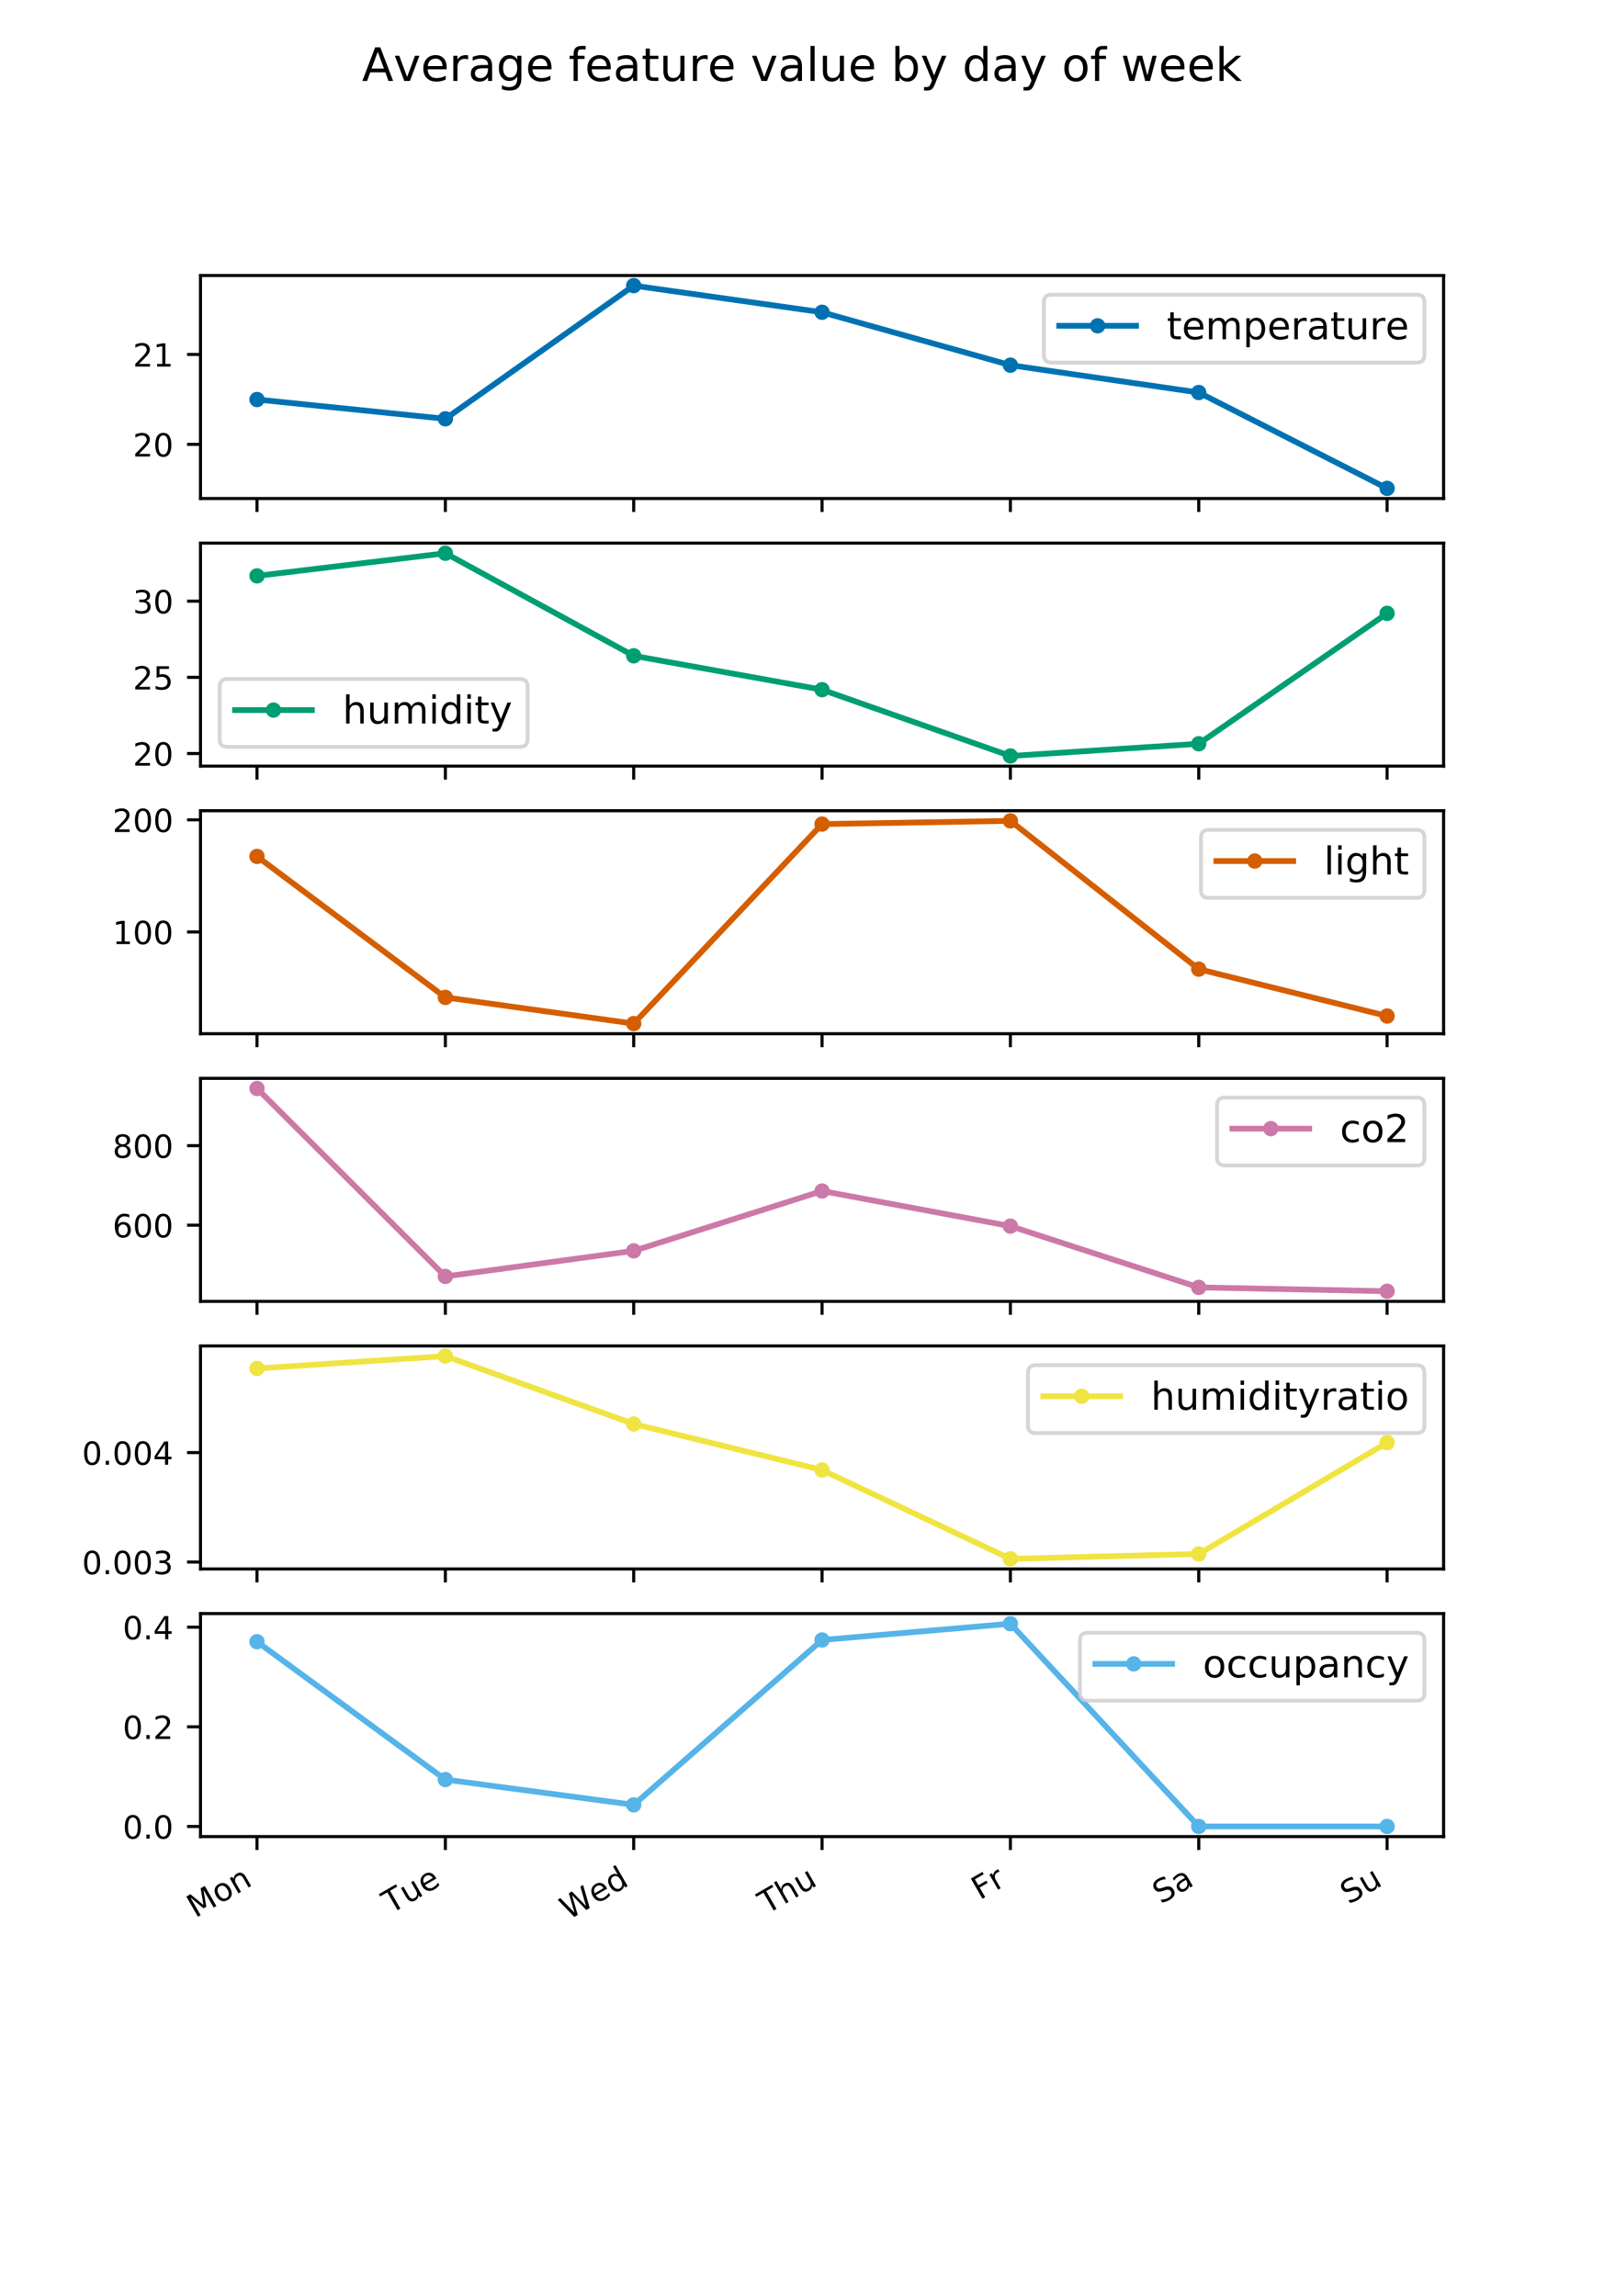 <?xml version="1.0" encoding="utf-8" standalone="no"?>
<!DOCTYPE svg PUBLIC "-//W3C//DTD SVG 1.1//EN"
  "http://www.w3.org/Graphics/SVG/1.1/DTD/svg11.dtd">
<!-- Created with matplotlib (https://matplotlib.org/) -->
<svg height="597.6pt" version="1.1" viewBox="0 0 417.6 597.6" width="417.6pt" xmlns="http://www.w3.org/2000/svg" xmlns:xlink="http://www.w3.org/1999/xlink">
 <defs>
  <style type="text/css">
*{stroke-linecap:butt;stroke-linejoin:round;}
  </style>
 </defs>
 <g id="figure_1">
  <g id="patch_1">
   <path d="M 0 597.6 
L 417.6 597.6 
L 417.6 0 
L 0 0 
z
" style="fill:#ffffff;"/>
  </g>
  <g id="axes_1">
   <g id="patch_2">
    <path d="M 52.2 129.765 
L 375.84 129.765 
L 375.84 71.712 
L 52.2 71.712 
z
" style="fill:#ffffff;"/>
   </g>
   <g id="matplotlib.axis_1">
    <g id="xtick_1">
     <g id="line2d_1">
      <defs>
       <path d="M 0 0 
L 0 3.5 
" id="m677f6c0aed" style="stroke:#000000;stroke-width:0.8;"/>
      </defs>
      <g>
       <use style="stroke:#000000;stroke-width:0.8;" x="66.911" xlink:href="#m677f6c0aed" y="129.765"/>
      </g>
     </g>
    </g>
    <g id="xtick_2">
     <g id="line2d_2">
      <g>
       <use style="stroke:#000000;stroke-width:0.8;" x="115.947" xlink:href="#m677f6c0aed" y="129.765"/>
      </g>
     </g>
    </g>
    <g id="xtick_3">
     <g id="line2d_3">
      <g>
       <use style="stroke:#000000;stroke-width:0.8;" x="164.984" xlink:href="#m677f6c0aed" y="129.765"/>
      </g>
     </g>
    </g>
    <g id="xtick_4">
     <g id="line2d_4">
      <g>
       <use style="stroke:#000000;stroke-width:0.8;" x="214.02" xlink:href="#m677f6c0aed" y="129.765"/>
      </g>
     </g>
    </g>
    <g id="xtick_5">
     <g id="line2d_5">
      <g>
       <use style="stroke:#000000;stroke-width:0.8;" x="263.056" xlink:href="#m677f6c0aed" y="129.765"/>
      </g>
     </g>
    </g>
    <g id="xtick_6">
     <g id="line2d_6">
      <g>
       <use style="stroke:#000000;stroke-width:0.8;" x="312.093" xlink:href="#m677f6c0aed" y="129.765"/>
      </g>
     </g>
    </g>
    <g id="xtick_7">
     <g id="line2d_7">
      <g>
       <use style="stroke:#000000;stroke-width:0.8;" x="361.129" xlink:href="#m677f6c0aed" y="129.765"/>
      </g>
     </g>
    </g>
   </g>
   <g id="matplotlib.axis_2">
    <g id="ytick_1">
     <g id="line2d_8">
      <defs>
       <path d="M 0 0 
L -3.5 0 
" id="mda13f89765" style="stroke:#000000;stroke-width:0.8;"/>
      </defs>
      <g>
       <use style="stroke:#000000;stroke-width:0.8;" x="52.2" xlink:href="#mda13f89765" y="115.671"/>
      </g>
     </g>
     <g id="text_1">
      <!-- 20 -->
      <defs>
       <path d="M 19.188 8.297 
L 53.609 8.297 
L 53.609 0 
L 7.328 0 
L 7.328 8.297 
Q 12.938 14.109 22.625 23.891 
Q 32.328 33.688 34.812 36.531 
Q 39.547 41.844 41.422 45.531 
Q 43.312 49.219 43.312 52.781 
Q 43.312 58.594 39.234 62.25 
Q 35.156 65.922 28.609 65.922 
Q 23.969 65.922 18.812 64.312 
Q 13.672 62.703 7.812 59.422 
L 7.812 69.391 
Q 13.766 71.781 18.938 73 
Q 24.125 74.219 28.422 74.219 
Q 39.75 74.219 46.484 68.547 
Q 53.219 62.891 53.219 53.422 
Q 53.219 48.922 51.531 44.891 
Q 49.859 40.875 45.406 35.406 
Q 44.188 33.984 37.641 27.219 
Q 31.109 20.453 19.188 8.297 
z
" id="DejaVuSans-50"/>
       <path d="M 31.781 66.406 
Q 24.172 66.406 20.328 58.906 
Q 16.5 51.422 16.5 36.375 
Q 16.5 21.391 20.328 13.891 
Q 24.172 6.391 31.781 6.391 
Q 39.453 6.391 43.281 13.891 
Q 47.125 21.391 47.125 36.375 
Q 47.125 51.422 43.281 58.906 
Q 39.453 66.406 31.781 66.406 
z
M 31.781 74.219 
Q 44.047 74.219 50.516 64.516 
Q 56.984 54.828 56.984 36.375 
Q 56.984 17.969 50.516 8.266 
Q 44.047 -1.422 31.781 -1.422 
Q 19.531 -1.422 13.062 8.266 
Q 6.594 17.969 6.594 36.375 
Q 6.594 54.828 13.062 64.516 
Q 19.531 74.219 31.781 74.219 
z
" id="DejaVuSans-48"/>
      </defs>
      <g transform="translate(34.6 118.836)scale(0.083 -0.083)">
       <use xlink:href="#DejaVuSans-50"/>
       <use x="63.623" xlink:href="#DejaVuSans-48"/>
      </g>
     </g>
    </g>
    <g id="ytick_2">
     <g id="line2d_9">
      <g>
       <use style="stroke:#000000;stroke-width:0.8;" x="52.2" xlink:href="#mda13f89765" y="92.264"/>
      </g>
     </g>
     <g id="text_2">
      <!-- 21 -->
      <defs>
       <path d="M 12.406 8.297 
L 28.516 8.297 
L 28.516 63.922 
L 10.984 60.406 
L 10.984 69.391 
L 28.422 72.906 
L 38.281 72.906 
L 38.281 8.297 
L 54.391 8.297 
L 54.391 0 
L 12.406 0 
z
" id="DejaVuSans-49"/>
      </defs>
      <g transform="translate(34.6 95.428)scale(0.083 -0.083)">
       <use xlink:href="#DejaVuSans-50"/>
       <use x="63.623" xlink:href="#DejaVuSans-49"/>
      </g>
     </g>
    </g>
   </g>
   <g id="line2d_10">
    <path clip-path="url(#pba7da2d771)" d="M 66.911 104.001 
L 115.947 109.024 
L 164.984 74.351 
L 214.02 81.284 
L 263.056 95.061 
L 312.093 102.176 
L 361.129 127.126 
" style="fill:none;stroke:#0072b2;stroke-linecap:square;stroke-width:1.5;"/>
    <defs>
     <path d="M 0 1.5 
C 0.398 1.5 0.779 1.342 1.061 1.061 
C 1.342 0.779 1.5 0.398 1.5 0 
C 1.5 -0.398 1.342 -0.779 1.061 -1.061 
C 0.779 -1.342 0.398 -1.5 0 -1.5 
C -0.398 -1.5 -0.779 -1.342 -1.061 -1.061 
C -1.342 -0.779 -1.5 -0.398 -1.5 0 
C -1.5 0.398 -1.342 0.779 -1.061 1.061 
C -0.779 1.342 -0.398 1.5 0 1.5 
z
" id="mc511200781" style="stroke:#0072b2;"/>
    </defs>
    <g clip-path="url(#pba7da2d771)">
     <use style="fill:#0072b2;stroke:#0072b2;" x="66.911" xlink:href="#mc511200781" y="104.001"/>
     <use style="fill:#0072b2;stroke:#0072b2;" x="115.947" xlink:href="#mc511200781" y="109.024"/>
     <use style="fill:#0072b2;stroke:#0072b2;" x="164.984" xlink:href="#mc511200781" y="74.351"/>
     <use style="fill:#0072b2;stroke:#0072b2;" x="214.02" xlink:href="#mc511200781" y="81.284"/>
     <use style="fill:#0072b2;stroke:#0072b2;" x="263.056" xlink:href="#mc511200781" y="95.061"/>
     <use style="fill:#0072b2;stroke:#0072b2;" x="312.093" xlink:href="#mc511200781" y="102.176"/>
     <use style="fill:#0072b2;stroke:#0072b2;" x="361.129" xlink:href="#mc511200781" y="127.126"/>
    </g>
   </g>
   <g id="patch_3">
    <path d="M 52.2 129.765 
L 52.2 71.712 
" style="fill:none;stroke:#000000;stroke-linecap:square;stroke-linejoin:miter;stroke-width:0.8;"/>
   </g>
   <g id="patch_4">
    <path d="M 375.84 129.765 
L 375.84 71.712 
" style="fill:none;stroke:#000000;stroke-linecap:square;stroke-linejoin:miter;stroke-width:0.8;"/>
   </g>
   <g id="patch_5">
    <path d="M 52.2 129.765 
L 375.84 129.765 
" style="fill:none;stroke:#000000;stroke-linecap:square;stroke-linejoin:miter;stroke-width:0.8;"/>
   </g>
   <g id="patch_6">
    <path d="M 52.2 71.712 
L 375.84 71.712 
" style="fill:none;stroke:#000000;stroke-linecap:square;stroke-linejoin:miter;stroke-width:0.8;"/>
   </g>
   <g id="legend_1">
    <g id="patch_7">
     <path d="M 273.767 94.39 
L 368.84 94.39 
Q 370.84 94.39 370.84 92.39 
L 370.84 78.712 
Q 370.84 76.712 368.84 76.712 
L 273.767 76.712 
Q 271.767 76.712 271.767 78.712 
L 271.767 92.39 
Q 271.767 94.39 273.767 94.39 
z
" style="fill:#ffffff;opacity:0.8;stroke:#cccccc;stroke-linejoin:miter;"/>
    </g>
    <g id="line2d_11">
     <path d="M 275.767 84.81 
L 295.767 84.81 
" style="fill:none;stroke:#0072b2;stroke-linecap:square;stroke-width:1.5;"/>
    </g>
    <g id="line2d_12">
     <g>
      <use style="fill:#0072b2;stroke:#0072b2;" x="285.767" xlink:href="#mc511200781" y="84.81"/>
     </g>
    </g>
    <g id="text_3">
     <!-- temperature -->
     <defs>
      <path d="M 18.312 70.219 
L 18.312 54.688 
L 36.812 54.688 
L 36.812 47.703 
L 18.312 47.703 
L 18.312 18.016 
Q 18.312 11.328 20.141 9.422 
Q 21.969 7.516 27.594 7.516 
L 36.812 7.516 
L 36.812 0 
L 27.594 0 
Q 17.188 0 13.234 3.875 
Q 9.281 7.766 9.281 18.016 
L 9.281 47.703 
L 2.688 47.703 
L 2.688 54.688 
L 9.281 54.688 
L 9.281 70.219 
z
" id="DejaVuSans-116"/>
      <path d="M 56.203 29.594 
L 56.203 25.203 
L 14.891 25.203 
Q 15.484 15.922 20.484 11.062 
Q 25.484 6.203 34.422 6.203 
Q 39.594 6.203 44.453 7.469 
Q 49.312 8.734 54.109 11.281 
L 54.109 2.781 
Q 49.266 0.734 44.188 -0.344 
Q 39.109 -1.422 33.891 -1.422 
Q 20.797 -1.422 13.156 6.188 
Q 5.516 13.812 5.516 26.812 
Q 5.516 40.234 12.766 48.109 
Q 20.016 56 32.328 56 
Q 43.359 56 49.781 48.891 
Q 56.203 41.797 56.203 29.594 
z
M 47.219 32.234 
Q 47.125 39.594 43.094 43.984 
Q 39.062 48.391 32.422 48.391 
Q 24.906 48.391 20.391 44.141 
Q 15.875 39.891 15.188 32.172 
z
" id="DejaVuSans-101"/>
      <path d="M 52 44.188 
Q 55.375 50.25 60.062 53.125 
Q 64.75 56 71.094 56 
Q 79.641 56 84.281 50.016 
Q 88.922 44.047 88.922 33.016 
L 88.922 0 
L 79.891 0 
L 79.891 32.719 
Q 79.891 40.578 77.094 44.375 
Q 74.312 48.188 68.609 48.188 
Q 61.625 48.188 57.562 43.547 
Q 53.516 38.922 53.516 30.906 
L 53.516 0 
L 44.484 0 
L 44.484 32.719 
Q 44.484 40.625 41.703 44.406 
Q 38.922 48.188 33.109 48.188 
Q 26.219 48.188 22.156 43.531 
Q 18.109 38.875 18.109 30.906 
L 18.109 0 
L 9.078 0 
L 9.078 54.688 
L 18.109 54.688 
L 18.109 46.188 
Q 21.188 51.219 25.484 53.609 
Q 29.781 56 35.688 56 
Q 41.656 56 45.828 52.969 
Q 50 49.953 52 44.188 
z
" id="DejaVuSans-109"/>
      <path d="M 18.109 8.203 
L 18.109 -20.797 
L 9.078 -20.797 
L 9.078 54.688 
L 18.109 54.688 
L 18.109 46.391 
Q 20.953 51.266 25.266 53.625 
Q 29.594 56 35.594 56 
Q 45.562 56 51.781 48.094 
Q 58.016 40.188 58.016 27.297 
Q 58.016 14.406 51.781 6.484 
Q 45.562 -1.422 35.594 -1.422 
Q 29.594 -1.422 25.266 0.953 
Q 20.953 3.328 18.109 8.203 
z
M 48.688 27.297 
Q 48.688 37.203 44.609 42.844 
Q 40.531 48.484 33.406 48.484 
Q 26.266 48.484 22.188 42.844 
Q 18.109 37.203 18.109 27.297 
Q 18.109 17.391 22.188 11.75 
Q 26.266 6.109 33.406 6.109 
Q 40.531 6.109 44.609 11.75 
Q 48.688 17.391 48.688 27.297 
z
" id="DejaVuSans-112"/>
      <path d="M 41.109 46.297 
Q 39.594 47.172 37.812 47.578 
Q 36.031 48 33.891 48 
Q 26.266 48 22.188 43.047 
Q 18.109 38.094 18.109 28.812 
L 18.109 0 
L 9.078 0 
L 9.078 54.688 
L 18.109 54.688 
L 18.109 46.188 
Q 20.953 51.172 25.484 53.578 
Q 30.031 56 36.531 56 
Q 37.453 56 38.578 55.875 
Q 39.703 55.766 41.062 55.516 
z
" id="DejaVuSans-114"/>
      <path d="M 34.281 27.484 
Q 23.391 27.484 19.188 25 
Q 14.984 22.516 14.984 16.5 
Q 14.984 11.719 18.141 8.906 
Q 21.297 6.109 26.703 6.109 
Q 34.188 6.109 38.703 11.406 
Q 43.219 16.703 43.219 25.484 
L 43.219 27.484 
z
M 52.203 31.203 
L 52.203 0 
L 43.219 0 
L 43.219 8.297 
Q 40.141 3.328 35.547 0.953 
Q 30.953 -1.422 24.312 -1.422 
Q 15.922 -1.422 10.953 3.297 
Q 6 8.016 6 15.922 
Q 6 25.141 12.172 29.828 
Q 18.359 34.516 30.609 34.516 
L 43.219 34.516 
L 43.219 35.406 
Q 43.219 41.609 39.141 45 
Q 35.062 48.391 27.688 48.391 
Q 23 48.391 18.547 47.266 
Q 14.109 46.141 10.016 43.891 
L 10.016 52.203 
Q 14.938 54.109 19.578 55.047 
Q 24.219 56 28.609 56 
Q 40.484 56 46.344 49.844 
Q 52.203 43.703 52.203 31.203 
z
" id="DejaVuSans-97"/>
      <path d="M 8.5 21.578 
L 8.5 54.688 
L 17.484 54.688 
L 17.484 21.922 
Q 17.484 14.156 20.5 10.266 
Q 23.531 6.391 29.594 6.391 
Q 36.859 6.391 41.078 11.031 
Q 45.312 15.672 45.312 23.688 
L 45.312 54.688 
L 54.297 54.688 
L 54.297 0 
L 45.312 0 
L 45.312 8.406 
Q 42.047 3.422 37.719 1 
Q 33.406 -1.422 27.688 -1.422 
Q 18.266 -1.422 13.375 4.438 
Q 8.5 10.297 8.5 21.578 
z
M 31.109 56 
z
" id="DejaVuSans-117"/>
     </defs>
     <g transform="translate(303.767 88.31)scale(0.1 -0.1)">
      <use xlink:href="#DejaVuSans-116"/>
      <use x="39.209" xlink:href="#DejaVuSans-101"/>
      <use x="100.732" xlink:href="#DejaVuSans-109"/>
      <use x="198.145" xlink:href="#DejaVuSans-112"/>
      <use x="261.621" xlink:href="#DejaVuSans-101"/>
      <use x="323.145" xlink:href="#DejaVuSans-114"/>
      <use x="364.258" xlink:href="#DejaVuSans-97"/>
      <use x="425.537" xlink:href="#DejaVuSans-116"/>
      <use x="464.746" xlink:href="#DejaVuSans-117"/>
      <use x="528.125" xlink:href="#DejaVuSans-114"/>
      <use x="569.207" xlink:href="#DejaVuSans-101"/>
     </g>
    </g>
   </g>
  </g>
  <g id="axes_2">
   <g id="patch_8">
    <path d="M 52.2 199.428 
L 375.84 199.428 
L 375.84 141.375 
L 52.2 141.375 
z
" style="fill:#ffffff;"/>
   </g>
   <g id="matplotlib.axis_3">
    <g id="xtick_8">
     <g id="line2d_13">
      <g>
       <use style="stroke:#000000;stroke-width:0.8;" x="66.911" xlink:href="#m677f6c0aed" y="199.428"/>
      </g>
     </g>
    </g>
    <g id="xtick_9">
     <g id="line2d_14">
      <g>
       <use style="stroke:#000000;stroke-width:0.8;" x="115.947" xlink:href="#m677f6c0aed" y="199.428"/>
      </g>
     </g>
    </g>
    <g id="xtick_10">
     <g id="line2d_15">
      <g>
       <use style="stroke:#000000;stroke-width:0.8;" x="164.984" xlink:href="#m677f6c0aed" y="199.428"/>
      </g>
     </g>
    </g>
    <g id="xtick_11">
     <g id="line2d_16">
      <g>
       <use style="stroke:#000000;stroke-width:0.8;" x="214.02" xlink:href="#m677f6c0aed" y="199.428"/>
      </g>
     </g>
    </g>
    <g id="xtick_12">
     <g id="line2d_17">
      <g>
       <use style="stroke:#000000;stroke-width:0.8;" x="263.056" xlink:href="#m677f6c0aed" y="199.428"/>
      </g>
     </g>
    </g>
    <g id="xtick_13">
     <g id="line2d_18">
      <g>
       <use style="stroke:#000000;stroke-width:0.8;" x="312.093" xlink:href="#m677f6c0aed" y="199.428"/>
      </g>
     </g>
    </g>
    <g id="xtick_14">
     <g id="line2d_19">
      <g>
       <use style="stroke:#000000;stroke-width:0.8;" x="361.129" xlink:href="#m677f6c0aed" y="199.428"/>
      </g>
     </g>
    </g>
   </g>
   <g id="matplotlib.axis_4">
    <g id="ytick_3">
     <g id="line2d_20">
      <g>
       <use style="stroke:#000000;stroke-width:0.8;" x="52.2" xlink:href="#mda13f89765" y="196.147"/>
      </g>
     </g>
     <g id="text_4">
      <!-- 20 -->
      <g transform="translate(34.6 199.312)scale(0.083 -0.083)">
       <use xlink:href="#DejaVuSans-50"/>
       <use x="63.623" xlink:href="#DejaVuSans-48"/>
      </g>
     </g>
    </g>
    <g id="ytick_4">
     <g id="line2d_21">
      <g>
       <use style="stroke:#000000;stroke-width:0.8;" x="52.2" xlink:href="#mda13f89765" y="176.319"/>
      </g>
     </g>
     <g id="text_5">
      <!-- 25 -->
      <defs>
       <path d="M 10.797 72.906 
L 49.516 72.906 
L 49.516 64.594 
L 19.828 64.594 
L 19.828 46.734 
Q 21.969 47.469 24.109 47.828 
Q 26.266 48.188 28.422 48.188 
Q 40.625 48.188 47.75 41.5 
Q 54.891 34.812 54.891 23.391 
Q 54.891 11.625 47.562 5.094 
Q 40.234 -1.422 26.906 -1.422 
Q 22.312 -1.422 17.547 -0.641 
Q 12.797 0.141 7.719 1.703 
L 7.719 11.625 
Q 12.109 9.234 16.797 8.062 
Q 21.484 6.891 26.703 6.891 
Q 35.156 6.891 40.078 11.328 
Q 45.016 15.766 45.016 23.391 
Q 45.016 31 40.078 35.438 
Q 35.156 39.891 26.703 39.891 
Q 22.75 39.891 18.812 39.016 
Q 14.891 38.141 10.797 36.281 
z
" id="DejaVuSans-53"/>
      </defs>
      <g transform="translate(34.6 179.484)scale(0.083 -0.083)">
       <use xlink:href="#DejaVuSans-50"/>
       <use x="63.623" xlink:href="#DejaVuSans-53"/>
      </g>
     </g>
    </g>
    <g id="ytick_5">
     <g id="line2d_22">
      <g>
       <use style="stroke:#000000;stroke-width:0.8;" x="52.2" xlink:href="#mda13f89765" y="156.492"/>
      </g>
     </g>
     <g id="text_6">
      <!-- 30 -->
      <defs>
       <path d="M 40.578 39.312 
Q 47.656 37.797 51.625 33 
Q 55.609 28.219 55.609 21.188 
Q 55.609 10.406 48.188 4.484 
Q 40.766 -1.422 27.094 -1.422 
Q 22.516 -1.422 17.656 -0.516 
Q 12.797 0.391 7.625 2.203 
L 7.625 11.719 
Q 11.719 9.328 16.594 8.109 
Q 21.484 6.891 26.812 6.891 
Q 36.078 6.891 40.938 10.547 
Q 45.797 14.203 45.797 21.188 
Q 45.797 27.641 41.281 31.266 
Q 36.766 34.906 28.719 34.906 
L 20.219 34.906 
L 20.219 43.016 
L 29.109 43.016 
Q 36.375 43.016 40.234 45.922 
Q 44.094 48.828 44.094 54.297 
Q 44.094 59.906 40.109 62.906 
Q 36.141 65.922 28.719 65.922 
Q 24.656 65.922 20.016 65.031 
Q 15.375 64.156 9.812 62.312 
L 9.812 71.094 
Q 15.438 72.656 20.344 73.438 
Q 25.25 74.219 29.594 74.219 
Q 40.828 74.219 47.359 69.109 
Q 53.906 64.016 53.906 55.328 
Q 53.906 49.266 50.438 45.094 
Q 46.969 40.922 40.578 39.312 
z
" id="DejaVuSans-51"/>
      </defs>
      <g transform="translate(34.6 159.657)scale(0.083 -0.083)">
       <use xlink:href="#DejaVuSans-51"/>
       <use x="63.623" xlink:href="#DejaVuSans-48"/>
      </g>
     </g>
    </g>
   </g>
   <g id="line2d_23">
    <path clip-path="url(#p5a0b8864e0)" d="M 66.911 149.909 
L 115.947 144.014 
L 164.984 170.715 
L 214.02 179.534 
L 263.056 196.789 
L 312.093 193.611 
L 361.129 159.663 
" style="fill:none;stroke:#009e73;stroke-linecap:square;stroke-width:1.5;"/>
    <defs>
     <path d="M 0 1.5 
C 0.398 1.5 0.779 1.342 1.061 1.061 
C 1.342 0.779 1.5 0.398 1.5 0 
C 1.5 -0.398 1.342 -0.779 1.061 -1.061 
C 0.779 -1.342 0.398 -1.5 0 -1.5 
C -0.398 -1.5 -0.779 -1.342 -1.061 -1.061 
C -1.342 -0.779 -1.5 -0.398 -1.5 0 
C -1.5 0.398 -1.342 0.779 -1.061 1.061 
C -0.779 1.342 -0.398 1.5 0 1.5 
z
" id="me566379c2b" style="stroke:#009e73;"/>
    </defs>
    <g clip-path="url(#p5a0b8864e0)">
     <use style="fill:#009e73;stroke:#009e73;" x="66.911" xlink:href="#me566379c2b" y="149.909"/>
     <use style="fill:#009e73;stroke:#009e73;" x="115.947" xlink:href="#me566379c2b" y="144.014"/>
     <use style="fill:#009e73;stroke:#009e73;" x="164.984" xlink:href="#me566379c2b" y="170.715"/>
     <use style="fill:#009e73;stroke:#009e73;" x="214.02" xlink:href="#me566379c2b" y="179.534"/>
     <use style="fill:#009e73;stroke:#009e73;" x="263.056" xlink:href="#me566379c2b" y="196.789"/>
     <use style="fill:#009e73;stroke:#009e73;" x="312.093" xlink:href="#me566379c2b" y="193.611"/>
     <use style="fill:#009e73;stroke:#009e73;" x="361.129" xlink:href="#me566379c2b" y="159.663"/>
    </g>
   </g>
   <g id="patch_9">
    <path d="M 52.2 199.428 
L 52.2 141.375 
" style="fill:none;stroke:#000000;stroke-linecap:square;stroke-linejoin:miter;stroke-width:0.8;"/>
   </g>
   <g id="patch_10">
    <path d="M 375.84 199.428 
L 375.84 141.375 
" style="fill:none;stroke:#000000;stroke-linecap:square;stroke-linejoin:miter;stroke-width:0.8;"/>
   </g>
   <g id="patch_11">
    <path d="M 52.2 199.428 
L 375.84 199.428 
" style="fill:none;stroke:#000000;stroke-linecap:square;stroke-linejoin:miter;stroke-width:0.8;"/>
   </g>
   <g id="patch_12">
    <path d="M 52.2 141.375 
L 375.84 141.375 
" style="fill:none;stroke:#000000;stroke-linecap:square;stroke-linejoin:miter;stroke-width:0.8;"/>
   </g>
   <g id="legend_2">
    <g id="patch_13">
     <path d="M 59.2 194.428 
L 135.359 194.428 
Q 137.359 194.428 137.359 192.428 
L 137.359 178.75 
Q 137.359 176.75 135.359 176.75 
L 59.2 176.75 
Q 57.2 176.75 57.2 178.75 
L 57.2 192.428 
Q 57.2 194.428 59.2 194.428 
z
" style="fill:#ffffff;opacity:0.8;stroke:#cccccc;stroke-linejoin:miter;"/>
    </g>
    <g id="line2d_24">
     <path d="M 61.2 184.848 
L 81.2 184.848 
" style="fill:none;stroke:#009e73;stroke-linecap:square;stroke-width:1.5;"/>
    </g>
    <g id="line2d_25">
     <g>
      <use style="fill:#009e73;stroke:#009e73;" x="71.2" xlink:href="#me566379c2b" y="184.848"/>
     </g>
    </g>
    <g id="text_7">
     <!-- humidity -->
     <defs>
      <path d="M 54.891 33.016 
L 54.891 0 
L 45.906 0 
L 45.906 32.719 
Q 45.906 40.484 42.875 44.328 
Q 39.844 48.188 33.797 48.188 
Q 26.516 48.188 22.312 43.547 
Q 18.109 38.922 18.109 30.906 
L 18.109 0 
L 9.078 0 
L 9.078 75.984 
L 18.109 75.984 
L 18.109 46.188 
Q 21.344 51.125 25.703 53.562 
Q 30.078 56 35.797 56 
Q 45.219 56 50.047 50.172 
Q 54.891 44.344 54.891 33.016 
z
" id="DejaVuSans-104"/>
      <path d="M 9.422 54.688 
L 18.406 54.688 
L 18.406 0 
L 9.422 0 
z
M 9.422 75.984 
L 18.406 75.984 
L 18.406 64.594 
L 9.422 64.594 
z
" id="DejaVuSans-105"/>
      <path d="M 45.406 46.391 
L 45.406 75.984 
L 54.391 75.984 
L 54.391 0 
L 45.406 0 
L 45.406 8.203 
Q 42.578 3.328 38.25 0.953 
Q 33.938 -1.422 27.875 -1.422 
Q 17.969 -1.422 11.734 6.484 
Q 5.516 14.406 5.516 27.297 
Q 5.516 40.188 11.734 48.094 
Q 17.969 56 27.875 56 
Q 33.938 56 38.25 53.625 
Q 42.578 51.266 45.406 46.391 
z
M 14.797 27.297 
Q 14.797 17.391 18.875 11.75 
Q 22.953 6.109 30.078 6.109 
Q 37.203 6.109 41.297 11.75 
Q 45.406 17.391 45.406 27.297 
Q 45.406 37.203 41.297 42.844 
Q 37.203 48.484 30.078 48.484 
Q 22.953 48.484 18.875 42.844 
Q 14.797 37.203 14.797 27.297 
z
" id="DejaVuSans-100"/>
      <path d="M 32.172 -5.078 
Q 28.375 -14.844 24.75 -17.812 
Q 21.141 -20.797 15.094 -20.797 
L 7.906 -20.797 
L 7.906 -13.281 
L 13.188 -13.281 
Q 16.891 -13.281 18.938 -11.516 
Q 21 -9.766 23.484 -3.219 
L 25.094 0.875 
L 2.984 54.688 
L 12.5 54.688 
L 29.594 11.922 
L 46.688 54.688 
L 56.203 54.688 
z
" id="DejaVuSans-121"/>
     </defs>
     <g transform="translate(89.2 188.348)scale(0.1 -0.1)">
      <use xlink:href="#DejaVuSans-104"/>
      <use x="63.379" xlink:href="#DejaVuSans-117"/>
      <use x="126.758" xlink:href="#DejaVuSans-109"/>
      <use x="224.17" xlink:href="#DejaVuSans-105"/>
      <use x="251.953" xlink:href="#DejaVuSans-100"/>
      <use x="315.43" xlink:href="#DejaVuSans-105"/>
      <use x="343.213" xlink:href="#DejaVuSans-116"/>
      <use x="382.422" xlink:href="#DejaVuSans-121"/>
     </g>
    </g>
   </g>
  </g>
  <g id="axes_3">
   <g id="patch_14">
    <path d="M 52.2 269.091 
L 375.84 269.091 
L 375.84 211.038 
L 52.2 211.038 
z
" style="fill:#ffffff;"/>
   </g>
   <g id="matplotlib.axis_5">
    <g id="xtick_15">
     <g id="line2d_26">
      <g>
       <use style="stroke:#000000;stroke-width:0.8;" x="66.911" xlink:href="#m677f6c0aed" y="269.091"/>
      </g>
     </g>
    </g>
    <g id="xtick_16">
     <g id="line2d_27">
      <g>
       <use style="stroke:#000000;stroke-width:0.8;" x="115.947" xlink:href="#m677f6c0aed" y="269.091"/>
      </g>
     </g>
    </g>
    <g id="xtick_17">
     <g id="line2d_28">
      <g>
       <use style="stroke:#000000;stroke-width:0.8;" x="164.984" xlink:href="#m677f6c0aed" y="269.091"/>
      </g>
     </g>
    </g>
    <g id="xtick_18">
     <g id="line2d_29">
      <g>
       <use style="stroke:#000000;stroke-width:0.8;" x="214.02" xlink:href="#m677f6c0aed" y="269.091"/>
      </g>
     </g>
    </g>
    <g id="xtick_19">
     <g id="line2d_30">
      <g>
       <use style="stroke:#000000;stroke-width:0.8;" x="263.056" xlink:href="#m677f6c0aed" y="269.091"/>
      </g>
     </g>
    </g>
    <g id="xtick_20">
     <g id="line2d_31">
      <g>
       <use style="stroke:#000000;stroke-width:0.8;" x="312.093" xlink:href="#m677f6c0aed" y="269.091"/>
      </g>
     </g>
    </g>
    <g id="xtick_21">
     <g id="line2d_32">
      <g>
       <use style="stroke:#000000;stroke-width:0.8;" x="361.129" xlink:href="#m677f6c0aed" y="269.091"/>
      </g>
     </g>
    </g>
   </g>
   <g id="matplotlib.axis_6">
    <g id="ytick_6">
     <g id="line2d_33">
      <g>
       <use style="stroke:#000000;stroke-width:0.8;" x="52.2" xlink:href="#mda13f89765" y="242.6"/>
      </g>
     </g>
     <g id="text_8">
      <!-- 100 -->
      <g transform="translate(29.3 245.765)scale(0.083 -0.083)">
       <use xlink:href="#DejaVuSans-49"/>
       <use x="63.623" xlink:href="#DejaVuSans-48"/>
       <use x="127.246" xlink:href="#DejaVuSans-48"/>
      </g>
     </g>
    </g>
    <g id="ytick_7">
     <g id="line2d_34">
      <g>
       <use style="stroke:#000000;stroke-width:0.8;" x="52.2" xlink:href="#mda13f89765" y="213.415"/>
      </g>
     </g>
     <g id="text_9">
      <!-- 200 -->
      <g transform="translate(29.3 216.58)scale(0.083 -0.083)">
       <use xlink:href="#DejaVuSans-50"/>
       <use x="63.623" xlink:href="#DejaVuSans-48"/>
       <use x="127.246" xlink:href="#DejaVuSans-48"/>
      </g>
     </g>
    </g>
   </g>
   <g id="line2d_35">
    <path clip-path="url(#pd266d757b9)" d="M 66.911 222.934 
L 115.947 259.631 
L 164.984 266.452 
L 214.02 214.516 
L 263.056 213.677 
L 312.093 252.273 
L 361.129 264.485 
" style="fill:none;stroke:#d55e00;stroke-linecap:square;stroke-width:1.5;"/>
    <defs>
     <path d="M 0 1.5 
C 0.398 1.5 0.779 1.342 1.061 1.061 
C 1.342 0.779 1.5 0.398 1.5 0 
C 1.5 -0.398 1.342 -0.779 1.061 -1.061 
C 0.779 -1.342 0.398 -1.5 0 -1.5 
C -0.398 -1.5 -0.779 -1.342 -1.061 -1.061 
C -1.342 -0.779 -1.5 -0.398 -1.5 0 
C -1.5 0.398 -1.342 0.779 -1.061 1.061 
C -0.779 1.342 -0.398 1.5 0 1.5 
z
" id="m9b6ab3eefc" style="stroke:#d55e00;"/>
    </defs>
    <g clip-path="url(#pd266d757b9)">
     <use style="fill:#d55e00;stroke:#d55e00;" x="66.911" xlink:href="#m9b6ab3eefc" y="222.934"/>
     <use style="fill:#d55e00;stroke:#d55e00;" x="115.947" xlink:href="#m9b6ab3eefc" y="259.631"/>
     <use style="fill:#d55e00;stroke:#d55e00;" x="164.984" xlink:href="#m9b6ab3eefc" y="266.452"/>
     <use style="fill:#d55e00;stroke:#d55e00;" x="214.02" xlink:href="#m9b6ab3eefc" y="214.516"/>
     <use style="fill:#d55e00;stroke:#d55e00;" x="263.056" xlink:href="#m9b6ab3eefc" y="213.677"/>
     <use style="fill:#d55e00;stroke:#d55e00;" x="312.093" xlink:href="#m9b6ab3eefc" y="252.273"/>
     <use style="fill:#d55e00;stroke:#d55e00;" x="361.129" xlink:href="#m9b6ab3eefc" y="264.485"/>
    </g>
   </g>
   <g id="patch_15">
    <path d="M 52.2 269.091 
L 52.2 211.038 
" style="fill:none;stroke:#000000;stroke-linecap:square;stroke-linejoin:miter;stroke-width:0.8;"/>
   </g>
   <g id="patch_16">
    <path d="M 375.84 269.091 
L 375.84 211.038 
" style="fill:none;stroke:#000000;stroke-linecap:square;stroke-linejoin:miter;stroke-width:0.8;"/>
   </g>
   <g id="patch_17">
    <path d="M 52.2 269.091 
L 375.84 269.091 
" style="fill:none;stroke:#000000;stroke-linecap:square;stroke-linejoin:miter;stroke-width:0.8;"/>
   </g>
   <g id="patch_18">
    <path d="M 52.2 211.038 
L 375.84 211.038 
" style="fill:none;stroke:#000000;stroke-linecap:square;stroke-linejoin:miter;stroke-width:0.8;"/>
   </g>
   <g id="legend_3">
    <g id="patch_19">
     <path d="M 314.678 233.716 
L 368.84 233.716 
Q 370.84 233.716 370.84 231.716 
L 370.84 218.038 
Q 370.84 216.038 368.84 216.038 
L 314.678 216.038 
Q 312.678 216.038 312.678 218.038 
L 312.678 231.716 
Q 312.678 233.716 314.678 233.716 
z
" style="fill:#ffffff;opacity:0.8;stroke:#cccccc;stroke-linejoin:miter;"/>
    </g>
    <g id="line2d_36">
     <path d="M 316.678 224.137 
L 336.678 224.137 
" style="fill:none;stroke:#d55e00;stroke-linecap:square;stroke-width:1.5;"/>
    </g>
    <g id="line2d_37">
     <g>
      <use style="fill:#d55e00;stroke:#d55e00;" x="326.678" xlink:href="#m9b6ab3eefc" y="224.137"/>
     </g>
    </g>
    <g id="text_10">
     <!-- light -->
     <defs>
      <path d="M 9.422 75.984 
L 18.406 75.984 
L 18.406 0 
L 9.422 0 
z
" id="DejaVuSans-108"/>
      <path d="M 45.406 27.984 
Q 45.406 37.75 41.375 43.109 
Q 37.359 48.484 30.078 48.484 
Q 22.859 48.484 18.828 43.109 
Q 14.797 37.75 14.797 27.984 
Q 14.797 18.266 18.828 12.891 
Q 22.859 7.516 30.078 7.516 
Q 37.359 7.516 41.375 12.891 
Q 45.406 18.266 45.406 27.984 
z
M 54.391 6.781 
Q 54.391 -7.172 48.188 -13.984 
Q 42 -20.797 29.203 -20.797 
Q 24.469 -20.797 20.266 -20.094 
Q 16.062 -19.391 12.109 -17.922 
L 12.109 -9.188 
Q 16.062 -11.328 19.922 -12.344 
Q 23.781 -13.375 27.781 -13.375 
Q 36.625 -13.375 41.016 -8.766 
Q 45.406 -4.156 45.406 5.172 
L 45.406 9.625 
Q 42.625 4.781 38.281 2.391 
Q 33.938 0 27.875 0 
Q 17.828 0 11.672 7.656 
Q 5.516 15.328 5.516 27.984 
Q 5.516 40.672 11.672 48.328 
Q 17.828 56 27.875 56 
Q 33.938 56 38.281 53.609 
Q 42.625 51.219 45.406 46.391 
L 45.406 54.688 
L 54.391 54.688 
z
" id="DejaVuSans-103"/>
     </defs>
     <g transform="translate(344.678 227.637)scale(0.1 -0.1)">
      <use xlink:href="#DejaVuSans-108"/>
      <use x="27.783" xlink:href="#DejaVuSans-105"/>
      <use x="55.566" xlink:href="#DejaVuSans-103"/>
      <use x="119.043" xlink:href="#DejaVuSans-104"/>
      <use x="182.422" xlink:href="#DejaVuSans-116"/>
     </g>
    </g>
   </g>
  </g>
  <g id="axes_4">
   <g id="patch_20">
    <path d="M 52.2 338.754 
L 375.84 338.754 
L 375.84 280.701 
L 52.2 280.701 
z
" style="fill:#ffffff;"/>
   </g>
   <g id="matplotlib.axis_7">
    <g id="xtick_22">
     <g id="line2d_38">
      <g>
       <use style="stroke:#000000;stroke-width:0.8;" x="66.911" xlink:href="#m677f6c0aed" y="338.754"/>
      </g>
     </g>
    </g>
    <g id="xtick_23">
     <g id="line2d_39">
      <g>
       <use style="stroke:#000000;stroke-width:0.8;" x="115.947" xlink:href="#m677f6c0aed" y="338.754"/>
      </g>
     </g>
    </g>
    <g id="xtick_24">
     <g id="line2d_40">
      <g>
       <use style="stroke:#000000;stroke-width:0.8;" x="164.984" xlink:href="#m677f6c0aed" y="338.754"/>
      </g>
     </g>
    </g>
    <g id="xtick_25">
     <g id="line2d_41">
      <g>
       <use style="stroke:#000000;stroke-width:0.8;" x="214.02" xlink:href="#m677f6c0aed" y="338.754"/>
      </g>
     </g>
    </g>
    <g id="xtick_26">
     <g id="line2d_42">
      <g>
       <use style="stroke:#000000;stroke-width:0.8;" x="263.056" xlink:href="#m677f6c0aed" y="338.754"/>
      </g>
     </g>
    </g>
    <g id="xtick_27">
     <g id="line2d_43">
      <g>
       <use style="stroke:#000000;stroke-width:0.8;" x="312.093" xlink:href="#m677f6c0aed" y="338.754"/>
      </g>
     </g>
    </g>
    <g id="xtick_28">
     <g id="line2d_44">
      <g>
       <use style="stroke:#000000;stroke-width:0.8;" x="361.129" xlink:href="#m677f6c0aed" y="338.754"/>
      </g>
     </g>
    </g>
   </g>
   <g id="matplotlib.axis_8">
    <g id="ytick_8">
     <g id="line2d_45">
      <g>
       <use style="stroke:#000000;stroke-width:0.8;" x="52.2" xlink:href="#mda13f89765" y="318.928"/>
      </g>
     </g>
     <g id="text_11">
      <!-- 600 -->
      <defs>
       <path d="M 33.016 40.375 
Q 26.375 40.375 22.484 35.828 
Q 18.609 31.297 18.609 23.391 
Q 18.609 15.531 22.484 10.953 
Q 26.375 6.391 33.016 6.391 
Q 39.656 6.391 43.531 10.953 
Q 47.406 15.531 47.406 23.391 
Q 47.406 31.297 43.531 35.828 
Q 39.656 40.375 33.016 40.375 
z
M 52.594 71.297 
L 52.594 62.312 
Q 48.875 64.062 45.094 64.984 
Q 41.312 65.922 37.594 65.922 
Q 27.828 65.922 22.672 59.328 
Q 17.531 52.734 16.797 39.406 
Q 19.672 43.656 24.016 45.922 
Q 28.375 48.188 33.594 48.188 
Q 44.578 48.188 50.953 41.516 
Q 57.328 34.859 57.328 23.391 
Q 57.328 12.156 50.688 5.359 
Q 44.047 -1.422 33.016 -1.422 
Q 20.359 -1.422 13.672 8.266 
Q 6.984 17.969 6.984 36.375 
Q 6.984 53.656 15.188 63.938 
Q 23.391 74.219 37.203 74.219 
Q 40.922 74.219 44.703 73.484 
Q 48.484 72.75 52.594 71.297 
z
" id="DejaVuSans-54"/>
      </defs>
      <g transform="translate(29.3 322.093)scale(0.083 -0.083)">
       <use xlink:href="#DejaVuSans-54"/>
       <use x="63.623" xlink:href="#DejaVuSans-48"/>
       <use x="127.246" xlink:href="#DejaVuSans-48"/>
      </g>
     </g>
    </g>
    <g id="ytick_9">
     <g id="line2d_46">
      <g>
       <use style="stroke:#000000;stroke-width:0.8;" x="52.2" xlink:href="#mda13f89765" y="298.223"/>
      </g>
     </g>
     <g id="text_12">
      <!-- 800 -->
      <defs>
       <path d="M 31.781 34.625 
Q 24.75 34.625 20.719 30.859 
Q 16.703 27.094 16.703 20.516 
Q 16.703 13.922 20.719 10.156 
Q 24.75 6.391 31.781 6.391 
Q 38.812 6.391 42.859 10.172 
Q 46.922 13.969 46.922 20.516 
Q 46.922 27.094 42.891 30.859 
Q 38.875 34.625 31.781 34.625 
z
M 21.922 38.812 
Q 15.578 40.375 12.031 44.719 
Q 8.5 49.078 8.5 55.328 
Q 8.5 64.062 14.719 69.141 
Q 20.953 74.219 31.781 74.219 
Q 42.672 74.219 48.875 69.141 
Q 55.078 64.062 55.078 55.328 
Q 55.078 49.078 51.531 44.719 
Q 48 40.375 41.703 38.812 
Q 48.828 37.156 52.797 32.312 
Q 56.781 27.484 56.781 20.516 
Q 56.781 9.906 50.312 4.234 
Q 43.844 -1.422 31.781 -1.422 
Q 19.734 -1.422 13.25 4.234 
Q 6.781 9.906 6.781 20.516 
Q 6.781 27.484 10.781 32.312 
Q 14.797 37.156 21.922 38.812 
z
M 18.312 54.391 
Q 18.312 48.734 21.844 45.562 
Q 25.391 42.391 31.781 42.391 
Q 38.141 42.391 41.719 45.562 
Q 45.312 48.734 45.312 54.391 
Q 45.312 60.062 41.719 63.234 
Q 38.141 66.406 31.781 66.406 
Q 25.391 66.406 21.844 63.234 
Q 18.312 60.062 18.312 54.391 
z
" id="DejaVuSans-56"/>
      </defs>
      <g transform="translate(29.3 301.387)scale(0.083 -0.083)">
       <use xlink:href="#DejaVuSans-56"/>
       <use x="63.623" xlink:href="#DejaVuSans-48"/>
       <use x="127.246" xlink:href="#DejaVuSans-48"/>
      </g>
     </g>
    </g>
   </g>
   <g id="line2d_47">
    <path clip-path="url(#p5a9384bc2f)" d="M 66.911 283.34 
L 115.947 332.266 
L 164.984 325.611 
L 214.02 310.031 
L 263.056 319.172 
L 312.093 335.121 
L 361.129 336.115 
" style="fill:none;stroke:#cc79a7;stroke-linecap:square;stroke-width:1.5;"/>
    <defs>
     <path d="M 0 1.5 
C 0.398 1.5 0.779 1.342 1.061 1.061 
C 1.342 0.779 1.5 0.398 1.5 0 
C 1.5 -0.398 1.342 -0.779 1.061 -1.061 
C 0.779 -1.342 0.398 -1.5 0 -1.5 
C -0.398 -1.5 -0.779 -1.342 -1.061 -1.061 
C -1.342 -0.779 -1.5 -0.398 -1.5 0 
C -1.5 0.398 -1.342 0.779 -1.061 1.061 
C -0.779 1.342 -0.398 1.5 0 1.5 
z
" id="mb8bcaa8482" style="stroke:#cc79a7;"/>
    </defs>
    <g clip-path="url(#p5a9384bc2f)">
     <use style="fill:#cc79a7;stroke:#cc79a7;" x="66.911" xlink:href="#mb8bcaa8482" y="283.34"/>
     <use style="fill:#cc79a7;stroke:#cc79a7;" x="115.947" xlink:href="#mb8bcaa8482" y="332.266"/>
     <use style="fill:#cc79a7;stroke:#cc79a7;" x="164.984" xlink:href="#mb8bcaa8482" y="325.611"/>
     <use style="fill:#cc79a7;stroke:#cc79a7;" x="214.02" xlink:href="#mb8bcaa8482" y="310.031"/>
     <use style="fill:#cc79a7;stroke:#cc79a7;" x="263.056" xlink:href="#mb8bcaa8482" y="319.172"/>
     <use style="fill:#cc79a7;stroke:#cc79a7;" x="312.093" xlink:href="#mb8bcaa8482" y="335.121"/>
     <use style="fill:#cc79a7;stroke:#cc79a7;" x="361.129" xlink:href="#mb8bcaa8482" y="336.115"/>
    </g>
   </g>
   <g id="patch_21">
    <path d="M 52.2 338.754 
L 52.2 280.701 
" style="fill:none;stroke:#000000;stroke-linecap:square;stroke-linejoin:miter;stroke-width:0.8;"/>
   </g>
   <g id="patch_22">
    <path d="M 375.84 338.754 
L 375.84 280.701 
" style="fill:none;stroke:#000000;stroke-linecap:square;stroke-linejoin:miter;stroke-width:0.8;"/>
   </g>
   <g id="patch_23">
    <path d="M 52.2 338.754 
L 375.84 338.754 
" style="fill:none;stroke:#000000;stroke-linecap:square;stroke-linejoin:miter;stroke-width:0.8;"/>
   </g>
   <g id="patch_24">
    <path d="M 52.2 280.701 
L 375.84 280.701 
" style="fill:none;stroke:#000000;stroke-linecap:square;stroke-linejoin:miter;stroke-width:0.8;"/>
   </g>
   <g id="legend_4">
    <g id="patch_25">
     <path d="M 318.86 303.379 
L 368.84 303.379 
Q 370.84 303.379 370.84 301.379 
L 370.84 287.701 
Q 370.84 285.701 368.84 285.701 
L 318.86 285.701 
Q 316.86 285.701 316.86 287.701 
L 316.86 301.379 
Q 316.86 303.379 318.86 303.379 
z
" style="fill:#ffffff;opacity:0.8;stroke:#cccccc;stroke-linejoin:miter;"/>
    </g>
    <g id="line2d_48">
     <path d="M 320.86 293.8 
L 340.86 293.8 
" style="fill:none;stroke:#cc79a7;stroke-linecap:square;stroke-width:1.5;"/>
    </g>
    <g id="line2d_49">
     <g>
      <use style="fill:#cc79a7;stroke:#cc79a7;" x="330.86" xlink:href="#mb8bcaa8482" y="293.8"/>
     </g>
    </g>
    <g id="text_13">
     <!-- co2 -->
     <defs>
      <path d="M 48.781 52.594 
L 48.781 44.188 
Q 44.969 46.297 41.141 47.344 
Q 37.312 48.391 33.406 48.391 
Q 24.656 48.391 19.812 42.844 
Q 14.984 37.312 14.984 27.297 
Q 14.984 17.281 19.812 11.734 
Q 24.656 6.203 33.406 6.203 
Q 37.312 6.203 41.141 7.25 
Q 44.969 8.297 48.781 10.406 
L 48.781 2.094 
Q 45.016 0.344 40.984 -0.531 
Q 36.969 -1.422 32.422 -1.422 
Q 20.062 -1.422 12.781 6.344 
Q 5.516 14.109 5.516 27.297 
Q 5.516 40.672 12.859 48.328 
Q 20.219 56 33.016 56 
Q 37.156 56 41.109 55.141 
Q 45.062 54.297 48.781 52.594 
z
" id="DejaVuSans-99"/>
      <path d="M 30.609 48.391 
Q 23.391 48.391 19.188 42.75 
Q 14.984 37.109 14.984 27.297 
Q 14.984 17.484 19.156 11.844 
Q 23.344 6.203 30.609 6.203 
Q 37.797 6.203 41.984 11.859 
Q 46.188 17.531 46.188 27.297 
Q 46.188 37.016 41.984 42.703 
Q 37.797 48.391 30.609 48.391 
z
M 30.609 56 
Q 42.328 56 49.016 48.375 
Q 55.719 40.766 55.719 27.297 
Q 55.719 13.875 49.016 6.219 
Q 42.328 -1.422 30.609 -1.422 
Q 18.844 -1.422 12.172 6.219 
Q 5.516 13.875 5.516 27.297 
Q 5.516 40.766 12.172 48.375 
Q 18.844 56 30.609 56 
z
" id="DejaVuSans-111"/>
     </defs>
     <g transform="translate(348.86 297.3)scale(0.1 -0.1)">
      <use xlink:href="#DejaVuSans-99"/>
      <use x="54.98" xlink:href="#DejaVuSans-111"/>
      <use x="116.162" xlink:href="#DejaVuSans-50"/>
     </g>
    </g>
   </g>
  </g>
  <g id="axes_5">
   <g id="patch_26">
    <path d="M 52.2 408.417 
L 375.84 408.417 
L 375.84 350.364 
L 52.2 350.364 
z
" style="fill:#ffffff;"/>
   </g>
   <g id="matplotlib.axis_9">
    <g id="xtick_29">
     <g id="line2d_50">
      <g>
       <use style="stroke:#000000;stroke-width:0.8;" x="66.911" xlink:href="#m677f6c0aed" y="408.417"/>
      </g>
     </g>
    </g>
    <g id="xtick_30">
     <g id="line2d_51">
      <g>
       <use style="stroke:#000000;stroke-width:0.8;" x="115.947" xlink:href="#m677f6c0aed" y="408.417"/>
      </g>
     </g>
    </g>
    <g id="xtick_31">
     <g id="line2d_52">
      <g>
       <use style="stroke:#000000;stroke-width:0.8;" x="164.984" xlink:href="#m677f6c0aed" y="408.417"/>
      </g>
     </g>
    </g>
    <g id="xtick_32">
     <g id="line2d_53">
      <g>
       <use style="stroke:#000000;stroke-width:0.8;" x="214.02" xlink:href="#m677f6c0aed" y="408.417"/>
      </g>
     </g>
    </g>
    <g id="xtick_33">
     <g id="line2d_54">
      <g>
       <use style="stroke:#000000;stroke-width:0.8;" x="263.056" xlink:href="#m677f6c0aed" y="408.417"/>
      </g>
     </g>
    </g>
    <g id="xtick_34">
     <g id="line2d_55">
      <g>
       <use style="stroke:#000000;stroke-width:0.8;" x="312.093" xlink:href="#m677f6c0aed" y="408.417"/>
      </g>
     </g>
    </g>
    <g id="xtick_35">
     <g id="line2d_56">
      <g>
       <use style="stroke:#000000;stroke-width:0.8;" x="361.129" xlink:href="#m677f6c0aed" y="408.417"/>
      </g>
     </g>
    </g>
   </g>
   <g id="matplotlib.axis_10">
    <g id="ytick_10">
     <g id="line2d_57">
      <g>
       <use style="stroke:#000000;stroke-width:0.8;" x="52.2" xlink:href="#mda13f89765" y="406.606"/>
      </g>
     </g>
     <g id="text_14">
      <!-- 0.003 -->
      <defs>
       <path d="M 10.688 12.406 
L 21 12.406 
L 21 0 
L 10.688 0 
z
" id="DejaVuSans-46"/>
      </defs>
      <g transform="translate(21.353 409.771)scale(0.083 -0.083)">
       <use xlink:href="#DejaVuSans-48"/>
       <use x="63.623" xlink:href="#DejaVuSans-46"/>
       <use x="95.41" xlink:href="#DejaVuSans-48"/>
       <use x="159.033" xlink:href="#DejaVuSans-48"/>
       <use x="222.656" xlink:href="#DejaVuSans-51"/>
      </g>
     </g>
    </g>
    <g id="ytick_11">
     <g id="line2d_58">
      <g>
       <use style="stroke:#000000;stroke-width:0.8;" x="52.2" xlink:href="#mda13f89765" y="378.126"/>
      </g>
     </g>
     <g id="text_15">
      <!-- 0.004 -->
      <defs>
       <path d="M 37.797 64.312 
L 12.891 25.391 
L 37.797 25.391 
z
M 35.203 72.906 
L 47.609 72.906 
L 47.609 25.391 
L 58.016 25.391 
L 58.016 17.188 
L 47.609 17.188 
L 47.609 0 
L 37.797 0 
L 37.797 17.188 
L 4.891 17.188 
L 4.891 26.703 
z
" id="DejaVuSans-52"/>
      </defs>
      <g transform="translate(21.353 381.291)scale(0.083 -0.083)">
       <use xlink:href="#DejaVuSans-48"/>
       <use x="63.623" xlink:href="#DejaVuSans-46"/>
       <use x="95.41" xlink:href="#DejaVuSans-48"/>
       <use x="159.033" xlink:href="#DejaVuSans-48"/>
       <use x="222.656" xlink:href="#DejaVuSans-52"/>
      </g>
     </g>
    </g>
   </g>
   <g id="line2d_59">
    <path clip-path="url(#pe3ffd0011f)" d="M 66.911 356.218 
L 115.947 353.003 
L 164.984 370.671 
L 214.02 382.662 
L 263.056 405.778 
L 312.093 404.506 
L 361.129 375.534 
" style="fill:none;stroke:#f0e442;stroke-linecap:square;stroke-width:1.5;"/>
    <defs>
     <path d="M 0 1.5 
C 0.398 1.5 0.779 1.342 1.061 1.061 
C 1.342 0.779 1.5 0.398 1.5 0 
C 1.5 -0.398 1.342 -0.779 1.061 -1.061 
C 0.779 -1.342 0.398 -1.5 0 -1.5 
C -0.398 -1.5 -0.779 -1.342 -1.061 -1.061 
C -1.342 -0.779 -1.5 -0.398 -1.5 0 
C -1.5 0.398 -1.342 0.779 -1.061 1.061 
C -0.779 1.342 -0.398 1.5 0 1.5 
z
" id="me74f173ea1" style="stroke:#f0e442;"/>
    </defs>
    <g clip-path="url(#pe3ffd0011f)">
     <use style="fill:#f0e442;stroke:#f0e442;" x="66.911" xlink:href="#me74f173ea1" y="356.218"/>
     <use style="fill:#f0e442;stroke:#f0e442;" x="115.947" xlink:href="#me74f173ea1" y="353.003"/>
     <use style="fill:#f0e442;stroke:#f0e442;" x="164.984" xlink:href="#me74f173ea1" y="370.671"/>
     <use style="fill:#f0e442;stroke:#f0e442;" x="214.02" xlink:href="#me74f173ea1" y="382.662"/>
     <use style="fill:#f0e442;stroke:#f0e442;" x="263.056" xlink:href="#me74f173ea1" y="405.778"/>
     <use style="fill:#f0e442;stroke:#f0e442;" x="312.093" xlink:href="#me74f173ea1" y="404.506"/>
     <use style="fill:#f0e442;stroke:#f0e442;" x="361.129" xlink:href="#me74f173ea1" y="375.534"/>
    </g>
   </g>
   <g id="patch_27">
    <path d="M 52.2 408.417 
L 52.2 350.364 
" style="fill:none;stroke:#000000;stroke-linecap:square;stroke-linejoin:miter;stroke-width:0.8;"/>
   </g>
   <g id="patch_28">
    <path d="M 375.84 408.417 
L 375.84 350.364 
" style="fill:none;stroke:#000000;stroke-linecap:square;stroke-linejoin:miter;stroke-width:0.8;"/>
   </g>
   <g id="patch_29">
    <path d="M 52.2 408.417 
L 375.84 408.417 
" style="fill:none;stroke:#000000;stroke-linecap:square;stroke-linejoin:miter;stroke-width:0.8;"/>
   </g>
   <g id="patch_30">
    <path d="M 52.2 350.364 
L 375.84 350.364 
" style="fill:none;stroke:#000000;stroke-linecap:square;stroke-linejoin:miter;stroke-width:0.8;"/>
   </g>
   <g id="legend_5">
    <g id="patch_31">
     <path d="M 269.624 373.042 
L 368.84 373.042 
Q 370.84 373.042 370.84 371.042 
L 370.84 357.364 
Q 370.84 355.364 368.84 355.364 
L 269.624 355.364 
Q 267.624 355.364 267.624 357.364 
L 267.624 371.042 
Q 267.624 373.042 269.624 373.042 
z
" style="fill:#ffffff;opacity:0.8;stroke:#cccccc;stroke-linejoin:miter;"/>
    </g>
    <g id="line2d_60">
     <path d="M 271.624 363.463 
L 291.624 363.463 
" style="fill:none;stroke:#f0e442;stroke-linecap:square;stroke-width:1.5;"/>
    </g>
    <g id="line2d_61">
     <g>
      <use style="fill:#f0e442;stroke:#f0e442;" x="281.624" xlink:href="#me74f173ea1" y="363.463"/>
     </g>
    </g>
    <g id="text_16">
     <!-- humidityratio -->
     <g transform="translate(299.624 366.963)scale(0.1 -0.1)">
      <use xlink:href="#DejaVuSans-104"/>
      <use x="63.379" xlink:href="#DejaVuSans-117"/>
      <use x="126.758" xlink:href="#DejaVuSans-109"/>
      <use x="224.17" xlink:href="#DejaVuSans-105"/>
      <use x="251.953" xlink:href="#DejaVuSans-100"/>
      <use x="315.43" xlink:href="#DejaVuSans-105"/>
      <use x="343.213" xlink:href="#DejaVuSans-116"/>
      <use x="382.422" xlink:href="#DejaVuSans-121"/>
      <use x="441.602" xlink:href="#DejaVuSans-114"/>
      <use x="482.715" xlink:href="#DejaVuSans-97"/>
      <use x="543.994" xlink:href="#DejaVuSans-116"/>
      <use x="583.203" xlink:href="#DejaVuSans-105"/>
      <use x="610.986" xlink:href="#DejaVuSans-111"/>
     </g>
    </g>
   </g>
  </g>
  <g id="axes_6">
   <g id="patch_32">
    <path d="M 52.2 478.08 
L 375.84 478.08 
L 375.84 420.027 
L 52.2 420.027 
z
" style="fill:#ffffff;"/>
   </g>
   <g id="matplotlib.axis_11">
    <g id="xtick_36">
     <g id="line2d_62">
      <g>
       <use style="stroke:#000000;stroke-width:0.8;" x="66.911" xlink:href="#m677f6c0aed" y="478.08"/>
      </g>
     </g>
     <g id="text_17">
      <!-- Mon -->
      <defs>
       <path d="M 9.812 72.906 
L 24.516 72.906 
L 43.109 23.297 
L 61.812 72.906 
L 76.516 72.906 
L 76.516 0 
L 66.891 0 
L 66.891 64.016 
L 48.094 14.016 
L 38.188 14.016 
L 19.391 64.016 
L 19.391 0 
L 9.812 0 
z
" id="DejaVuSans-77"/>
       <path d="M 54.891 33.016 
L 54.891 0 
L 45.906 0 
L 45.906 32.719 
Q 45.906 40.484 42.875 44.328 
Q 39.844 48.188 33.797 48.188 
Q 26.516 48.188 22.312 43.547 
Q 18.109 38.922 18.109 30.906 
L 18.109 0 
L 9.078 0 
L 9.078 54.688 
L 18.109 54.688 
L 18.109 46.188 
Q 21.344 51.125 25.703 53.562 
Q 30.078 56 35.797 56 
Q 45.219 56 50.047 50.172 
Q 54.891 44.344 54.891 33.016 
z
" id="DejaVuSans-110"/>
      </defs>
      <g transform="translate(50.834 499.343)rotate(-30)scale(0.083 -0.083)">
       <use xlink:href="#DejaVuSans-77"/>
       <use x="86.279" xlink:href="#DejaVuSans-111"/>
       <use x="147.461" xlink:href="#DejaVuSans-110"/>
      </g>
     </g>
    </g>
    <g id="xtick_37">
     <g id="line2d_63">
      <g>
       <use style="stroke:#000000;stroke-width:0.8;" x="115.947" xlink:href="#m677f6c0aed" y="478.08"/>
      </g>
     </g>
     <g id="text_18">
      <!-- Tue -->
      <defs>
       <path d="M -0.297 72.906 
L 61.375 72.906 
L 61.375 64.594 
L 35.5 64.594 
L 35.5 0 
L 25.594 0 
L 25.594 64.594 
L -0.297 64.594 
z
" id="DejaVuSans-84"/>
      </defs>
      <g transform="translate(101.681 498.298)rotate(-30)scale(0.083 -0.083)">
       <use xlink:href="#DejaVuSans-84"/>
       <use x="60.85" xlink:href="#DejaVuSans-117"/>
       <use x="124.229" xlink:href="#DejaVuSans-101"/>
      </g>
     </g>
    </g>
    <g id="xtick_38">
     <g id="line2d_64">
      <g>
       <use style="stroke:#000000;stroke-width:0.8;" x="164.984" xlink:href="#m677f6c0aed" y="478.08"/>
      </g>
     </g>
     <g id="text_19">
      <!-- Wed -->
      <defs>
       <path d="M 3.328 72.906 
L 13.281 72.906 
L 28.609 11.281 
L 43.891 72.906 
L 54.984 72.906 
L 70.312 11.281 
L 85.594 72.906 
L 95.609 72.906 
L 77.297 0 
L 64.891 0 
L 49.516 63.281 
L 33.984 0 
L 21.578 0 
z
" id="DejaVuSans-87"/>
      </defs>
      <g transform="translate(147.972 499.883)rotate(-30)scale(0.083 -0.083)">
       <use xlink:href="#DejaVuSans-87"/>
       <use x="98.799" xlink:href="#DejaVuSans-101"/>
       <use x="160.322" xlink:href="#DejaVuSans-100"/>
      </g>
     </g>
    </g>
    <g id="xtick_39">
     <g id="line2d_65">
      <g>
       <use style="stroke:#000000;stroke-width:0.8;" x="214.02" xlink:href="#m677f6c0aed" y="478.08"/>
      </g>
     </g>
     <g id="text_20">
      <!-- Thu -->
      <g transform="translate(199.604 498.385)rotate(-30)scale(0.083 -0.083)">
       <use xlink:href="#DejaVuSans-84"/>
       <use x="61.084" xlink:href="#DejaVuSans-104"/>
       <use x="124.463" xlink:href="#DejaVuSans-117"/>
      </g>
     </g>
    </g>
    <g id="xtick_40">
     <g id="line2d_66">
      <g>
       <use style="stroke:#000000;stroke-width:0.8;" x="263.056" xlink:href="#m677f6c0aed" y="478.08"/>
      </g>
     </g>
     <g id="text_21">
      <!-- Fr -->
      <defs>
       <path d="M 9.812 72.906 
L 51.703 72.906 
L 51.703 64.594 
L 19.672 64.594 
L 19.672 43.109 
L 48.578 43.109 
L 48.578 34.812 
L 19.672 34.812 
L 19.672 0 
L 9.812 0 
z
" id="DejaVuSans-70"/>
      </defs>
      <g transform="translate(255.083 494.665)rotate(-30)scale(0.083 -0.083)">
       <use xlink:href="#DejaVuSans-70"/>
       <use x="57.41" xlink:href="#DejaVuSans-114"/>
      </g>
     </g>
    </g>
    <g id="xtick_41">
     <g id="line2d_67">
      <g>
       <use style="stroke:#000000;stroke-width:0.8;" x="312.093" xlink:href="#m677f6c0aed" y="478.08"/>
      </g>
     </g>
     <g id="text_22">
      <!-- Sa -->
      <defs>
       <path d="M 53.516 70.516 
L 53.516 60.891 
Q 47.906 63.578 42.922 64.891 
Q 37.938 66.219 33.297 66.219 
Q 25.25 66.219 20.875 63.094 
Q 16.5 59.969 16.5 54.203 
Q 16.5 49.359 19.406 46.891 
Q 22.312 44.438 30.422 42.922 
L 36.375 41.703 
Q 47.406 39.594 52.656 34.297 
Q 57.906 29 57.906 20.125 
Q 57.906 9.516 50.797 4.047 
Q 43.703 -1.422 29.984 -1.422 
Q 24.812 -1.422 18.969 -0.25 
Q 13.141 0.922 6.891 3.219 
L 6.891 13.375 
Q 12.891 10.016 18.656 8.297 
Q 24.422 6.594 29.984 6.594 
Q 38.422 6.594 43.016 9.906 
Q 47.609 13.234 47.609 19.391 
Q 47.609 24.75 44.312 27.781 
Q 41.016 30.812 33.5 32.328 
L 27.484 33.5 
Q 16.453 35.688 11.516 40.375 
Q 6.594 45.062 6.594 53.422 
Q 6.594 63.094 13.406 68.656 
Q 20.219 74.219 32.172 74.219 
Q 37.312 74.219 42.625 73.281 
Q 47.953 72.359 53.516 70.516 
z
" id="DejaVuSans-83"/>
      </defs>
      <g transform="translate(302.226 495.758)rotate(-30)scale(0.083 -0.083)">
       <use xlink:href="#DejaVuSans-83"/>
       <use x="63.477" xlink:href="#DejaVuSans-97"/>
      </g>
     </g>
    </g>
    <g id="xtick_42">
     <g id="line2d_68">
      <g>
       <use style="stroke:#000000;stroke-width:0.8;" x="361.129" xlink:href="#m677f6c0aed" y="478.08"/>
      </g>
     </g>
     <g id="text_23">
      <!-- Su -->
      <g transform="translate(351.111 495.845)rotate(-30)scale(0.083 -0.083)">
       <use xlink:href="#DejaVuSans-83"/>
       <use x="63.477" xlink:href="#DejaVuSans-117"/>
      </g>
     </g>
    </g>
   </g>
   <g id="matplotlib.axis_12">
    <g id="ytick_12">
     <g id="line2d_69">
      <g>
       <use style="stroke:#000000;stroke-width:0.8;" x="52.2" xlink:href="#mda13f89765" y="475.441"/>
      </g>
     </g>
     <g id="text_24">
      <!-- 0.0 -->
      <g transform="translate(31.953 478.606)scale(0.083 -0.083)">
       <use xlink:href="#DejaVuSans-48"/>
       <use x="63.623" xlink:href="#DejaVuSans-46"/>
       <use x="95.41" xlink:href="#DejaVuSans-48"/>
      </g>
     </g>
    </g>
    <g id="ytick_13">
     <g id="line2d_70">
      <g>
       <use style="stroke:#000000;stroke-width:0.8;" x="52.2" xlink:href="#mda13f89765" y="449.504"/>
      </g>
     </g>
     <g id="text_25">
      <!-- 0.2 -->
      <g transform="translate(31.953 452.669)scale(0.083 -0.083)">
       <use xlink:href="#DejaVuSans-48"/>
       <use x="63.623" xlink:href="#DejaVuSans-46"/>
       <use x="95.41" xlink:href="#DejaVuSans-50"/>
      </g>
     </g>
    </g>
    <g id="ytick_14">
     <g id="line2d_71">
      <g>
       <use style="stroke:#000000;stroke-width:0.8;" x="52.2" xlink:href="#mda13f89765" y="423.567"/>
      </g>
     </g>
     <g id="text_26">
      <!-- 0.4 -->
      <g transform="translate(31.953 426.732)scale(0.083 -0.083)">
       <use xlink:href="#DejaVuSans-48"/>
       <use x="63.623" xlink:href="#DejaVuSans-46"/>
       <use x="95.41" xlink:href="#DejaVuSans-52"/>
      </g>
     </g>
    </g>
   </g>
   <g id="line2d_72">
    <path clip-path="url(#p49e547d157)" d="M 66.911 427.349 
L 115.947 463.241 
L 164.984 469.818 
L 214.02 426.899 
L 263.056 422.666 
L 312.093 475.441 
L 361.129 475.441 
" style="fill:none;stroke:#56b4e9;stroke-linecap:square;stroke-width:1.5;"/>
    <defs>
     <path d="M 0 1.5 
C 0.398 1.5 0.779 1.342 1.061 1.061 
C 1.342 0.779 1.5 0.398 1.5 0 
C 1.5 -0.398 1.342 -0.779 1.061 -1.061 
C 0.779 -1.342 0.398 -1.5 0 -1.5 
C -0.398 -1.5 -0.779 -1.342 -1.061 -1.061 
C -1.342 -0.779 -1.5 -0.398 -1.5 0 
C -1.5 0.398 -1.342 0.779 -1.061 1.061 
C -0.779 1.342 -0.398 1.5 0 1.5 
z
" id="m748901f2dd" style="stroke:#56b4e9;"/>
    </defs>
    <g clip-path="url(#p49e547d157)">
     <use style="fill:#56b4e9;stroke:#56b4e9;" x="66.911" xlink:href="#m748901f2dd" y="427.349"/>
     <use style="fill:#56b4e9;stroke:#56b4e9;" x="115.947" xlink:href="#m748901f2dd" y="463.241"/>
     <use style="fill:#56b4e9;stroke:#56b4e9;" x="164.984" xlink:href="#m748901f2dd" y="469.818"/>
     <use style="fill:#56b4e9;stroke:#56b4e9;" x="214.02" xlink:href="#m748901f2dd" y="426.899"/>
     <use style="fill:#56b4e9;stroke:#56b4e9;" x="263.056" xlink:href="#m748901f2dd" y="422.666"/>
     <use style="fill:#56b4e9;stroke:#56b4e9;" x="312.093" xlink:href="#m748901f2dd" y="475.441"/>
     <use style="fill:#56b4e9;stroke:#56b4e9;" x="361.129" xlink:href="#m748901f2dd" y="475.441"/>
    </g>
   </g>
   <g id="patch_33">
    <path d="M 52.2 478.08 
L 52.2 420.027 
" style="fill:none;stroke:#000000;stroke-linecap:square;stroke-linejoin:miter;stroke-width:0.8;"/>
   </g>
   <g id="patch_34">
    <path d="M 375.84 478.08 
L 375.84 420.027 
" style="fill:none;stroke:#000000;stroke-linecap:square;stroke-linejoin:miter;stroke-width:0.8;"/>
   </g>
   <g id="patch_35">
    <path d="M 52.2 478.08 
L 375.84 478.08 
" style="fill:none;stroke:#000000;stroke-linecap:square;stroke-linejoin:miter;stroke-width:0.8;"/>
   </g>
   <g id="patch_36">
    <path d="M 52.2 420.027 
L 375.84 420.027 
" style="fill:none;stroke:#000000;stroke-linecap:square;stroke-linejoin:miter;stroke-width:0.8;"/>
   </g>
   <g id="legend_6">
    <g id="patch_37">
     <path d="M 283.156 442.706 
L 368.84 442.706 
Q 370.84 442.706 370.84 440.706 
L 370.84 427.027 
Q 370.84 425.027 368.84 425.027 
L 283.156 425.027 
Q 281.156 425.027 281.156 427.027 
L 281.156 440.706 
Q 281.156 442.706 283.156 442.706 
z
" style="fill:#ffffff;opacity:0.8;stroke:#cccccc;stroke-linejoin:miter;"/>
    </g>
    <g id="line2d_73">
     <path d="M 285.156 433.126 
L 305.156 433.126 
" style="fill:none;stroke:#56b4e9;stroke-linecap:square;stroke-width:1.5;"/>
    </g>
    <g id="line2d_74">
     <g>
      <use style="fill:#56b4e9;stroke:#56b4e9;" x="295.156" xlink:href="#m748901f2dd" y="433.126"/>
     </g>
    </g>
    <g id="text_27">
     <!-- occupancy -->
     <g transform="translate(313.156 436.626)scale(0.1 -0.1)">
      <use xlink:href="#DejaVuSans-111"/>
      <use x="61.182" xlink:href="#DejaVuSans-99"/>
      <use x="116.162" xlink:href="#DejaVuSans-99"/>
      <use x="171.143" xlink:href="#DejaVuSans-117"/>
      <use x="234.521" xlink:href="#DejaVuSans-112"/>
      <use x="297.998" xlink:href="#DejaVuSans-97"/>
      <use x="359.277" xlink:href="#DejaVuSans-110"/>
      <use x="422.656" xlink:href="#DejaVuSans-99"/>
      <use x="477.637" xlink:href="#DejaVuSans-121"/>
     </g>
    </g>
   </g>
  </g>
  <g id="text_28">
   <!-- Average feature value by day of week -->
   <defs>
    <path d="M 34.188 63.188 
L 20.797 26.906 
L 47.609 26.906 
z
M 28.609 72.906 
L 39.797 72.906 
L 67.578 0 
L 57.328 0 
L 50.688 18.703 
L 17.828 18.703 
L 11.188 0 
L 0.781 0 
z
" id="DejaVuSans-65"/>
    <path d="M 2.984 54.688 
L 12.5 54.688 
L 29.594 8.797 
L 46.688 54.688 
L 56.203 54.688 
L 35.688 0 
L 23.484 0 
z
" id="DejaVuSans-118"/>
    <path id="DejaVuSans-32"/>
    <path d="M 37.109 75.984 
L 37.109 68.5 
L 28.516 68.5 
Q 23.688 68.5 21.797 66.547 
Q 19.922 64.594 19.922 59.516 
L 19.922 54.688 
L 34.719 54.688 
L 34.719 47.703 
L 19.922 47.703 
L 19.922 0 
L 10.891 0 
L 10.891 47.703 
L 2.297 47.703 
L 2.297 54.688 
L 10.891 54.688 
L 10.891 58.5 
Q 10.891 67.625 15.141 71.797 
Q 19.391 75.984 28.609 75.984 
z
" id="DejaVuSans-102"/>
    <path d="M 48.688 27.297 
Q 48.688 37.203 44.609 42.844 
Q 40.531 48.484 33.406 48.484 
Q 26.266 48.484 22.188 42.844 
Q 18.109 37.203 18.109 27.297 
Q 18.109 17.391 22.188 11.75 
Q 26.266 6.109 33.406 6.109 
Q 40.531 6.109 44.609 11.75 
Q 48.688 17.391 48.688 27.297 
z
M 18.109 46.391 
Q 20.953 51.266 25.266 53.625 
Q 29.594 56 35.594 56 
Q 45.562 56 51.781 48.094 
Q 58.016 40.188 58.016 27.297 
Q 58.016 14.406 51.781 6.484 
Q 45.562 -1.422 35.594 -1.422 
Q 29.594 -1.422 25.266 0.953 
Q 20.953 3.328 18.109 8.203 
L 18.109 0 
L 9.078 0 
L 9.078 75.984 
L 18.109 75.984 
z
" id="DejaVuSans-98"/>
    <path d="M 4.203 54.688 
L 13.188 54.688 
L 24.422 12.016 
L 35.594 54.688 
L 46.188 54.688 
L 57.422 12.016 
L 68.609 54.688 
L 77.594 54.688 
L 63.281 0 
L 52.688 0 
L 40.922 44.828 
L 29.109 0 
L 18.5 0 
z
" id="DejaVuSans-119"/>
    <path d="M 9.078 75.984 
L 18.109 75.984 
L 18.109 31.109 
L 44.922 54.688 
L 56.391 54.688 
L 27.391 29.109 
L 57.625 0 
L 45.906 0 
L 18.109 26.703 
L 18.109 0 
L 9.078 0 
z
" id="DejaVuSans-107"/>
   </defs>
   <g transform="translate(94.244 21.07)scale(0.12 -0.12)">
    <use xlink:href="#DejaVuSans-65"/>
    <use x="68.33" xlink:href="#DejaVuSans-118"/>
    <use x="127.51" xlink:href="#DejaVuSans-101"/>
    <use x="189.033" xlink:href="#DejaVuSans-114"/>
    <use x="230.146" xlink:href="#DejaVuSans-97"/>
    <use x="291.426" xlink:href="#DejaVuSans-103"/>
    <use x="354.902" xlink:href="#DejaVuSans-101"/>
    <use x="416.426" xlink:href="#DejaVuSans-32"/>
    <use x="448.213" xlink:href="#DejaVuSans-102"/>
    <use x="483.418" xlink:href="#DejaVuSans-101"/>
    <use x="544.941" xlink:href="#DejaVuSans-97"/>
    <use x="606.221" xlink:href="#DejaVuSans-116"/>
    <use x="645.43" xlink:href="#DejaVuSans-117"/>
    <use x="708.809" xlink:href="#DejaVuSans-114"/>
    <use x="749.891" xlink:href="#DejaVuSans-101"/>
    <use x="811.414" xlink:href="#DejaVuSans-32"/>
    <use x="843.201" xlink:href="#DejaVuSans-118"/>
    <use x="902.381" xlink:href="#DejaVuSans-97"/>
    <use x="963.66" xlink:href="#DejaVuSans-108"/>
    <use x="991.443" xlink:href="#DejaVuSans-117"/>
    <use x="1054.822" xlink:href="#DejaVuSans-101"/>
    <use x="1116.346" xlink:href="#DejaVuSans-32"/>
    <use x="1148.133" xlink:href="#DejaVuSans-98"/>
    <use x="1211.609" xlink:href="#DejaVuSans-121"/>
    <use x="1270.789" xlink:href="#DejaVuSans-32"/>
    <use x="1302.576" xlink:href="#DejaVuSans-100"/>
    <use x="1366.053" xlink:href="#DejaVuSans-97"/>
    <use x="1427.332" xlink:href="#DejaVuSans-121"/>
    <use x="1486.512" xlink:href="#DejaVuSans-32"/>
    <use x="1518.299" xlink:href="#DejaVuSans-111"/>
    <use x="1579.48" xlink:href="#DejaVuSans-102"/>
    <use x="1614.686" xlink:href="#DejaVuSans-32"/>
    <use x="1646.473" xlink:href="#DejaVuSans-119"/>
    <use x="1728.26" xlink:href="#DejaVuSans-101"/>
    <use x="1789.783" xlink:href="#DejaVuSans-101"/>
    <use x="1851.307" xlink:href="#DejaVuSans-107"/>
   </g>
  </g>
 </g>
 <defs>
  <clipPath id="pba7da2d771">
   <rect height="58.053" width="323.64" x="52.2" y="71.712"/>
  </clipPath>
  <clipPath id="p5a0b8864e0">
   <rect height="58.053" width="323.64" x="52.2" y="141.375"/>
  </clipPath>
  <clipPath id="pd266d757b9">
   <rect height="58.053" width="323.64" x="52.2" y="211.038"/>
  </clipPath>
  <clipPath id="p5a9384bc2f">
   <rect height="58.053" width="323.64" x="52.2" y="280.701"/>
  </clipPath>
  <clipPath id="pe3ffd0011f">
   <rect height="58.053" width="323.64" x="52.2" y="350.364"/>
  </clipPath>
  <clipPath id="p49e547d157">
   <rect height="58.053" width="323.64" x="52.2" y="420.027"/>
  </clipPath>
 </defs>
</svg>
